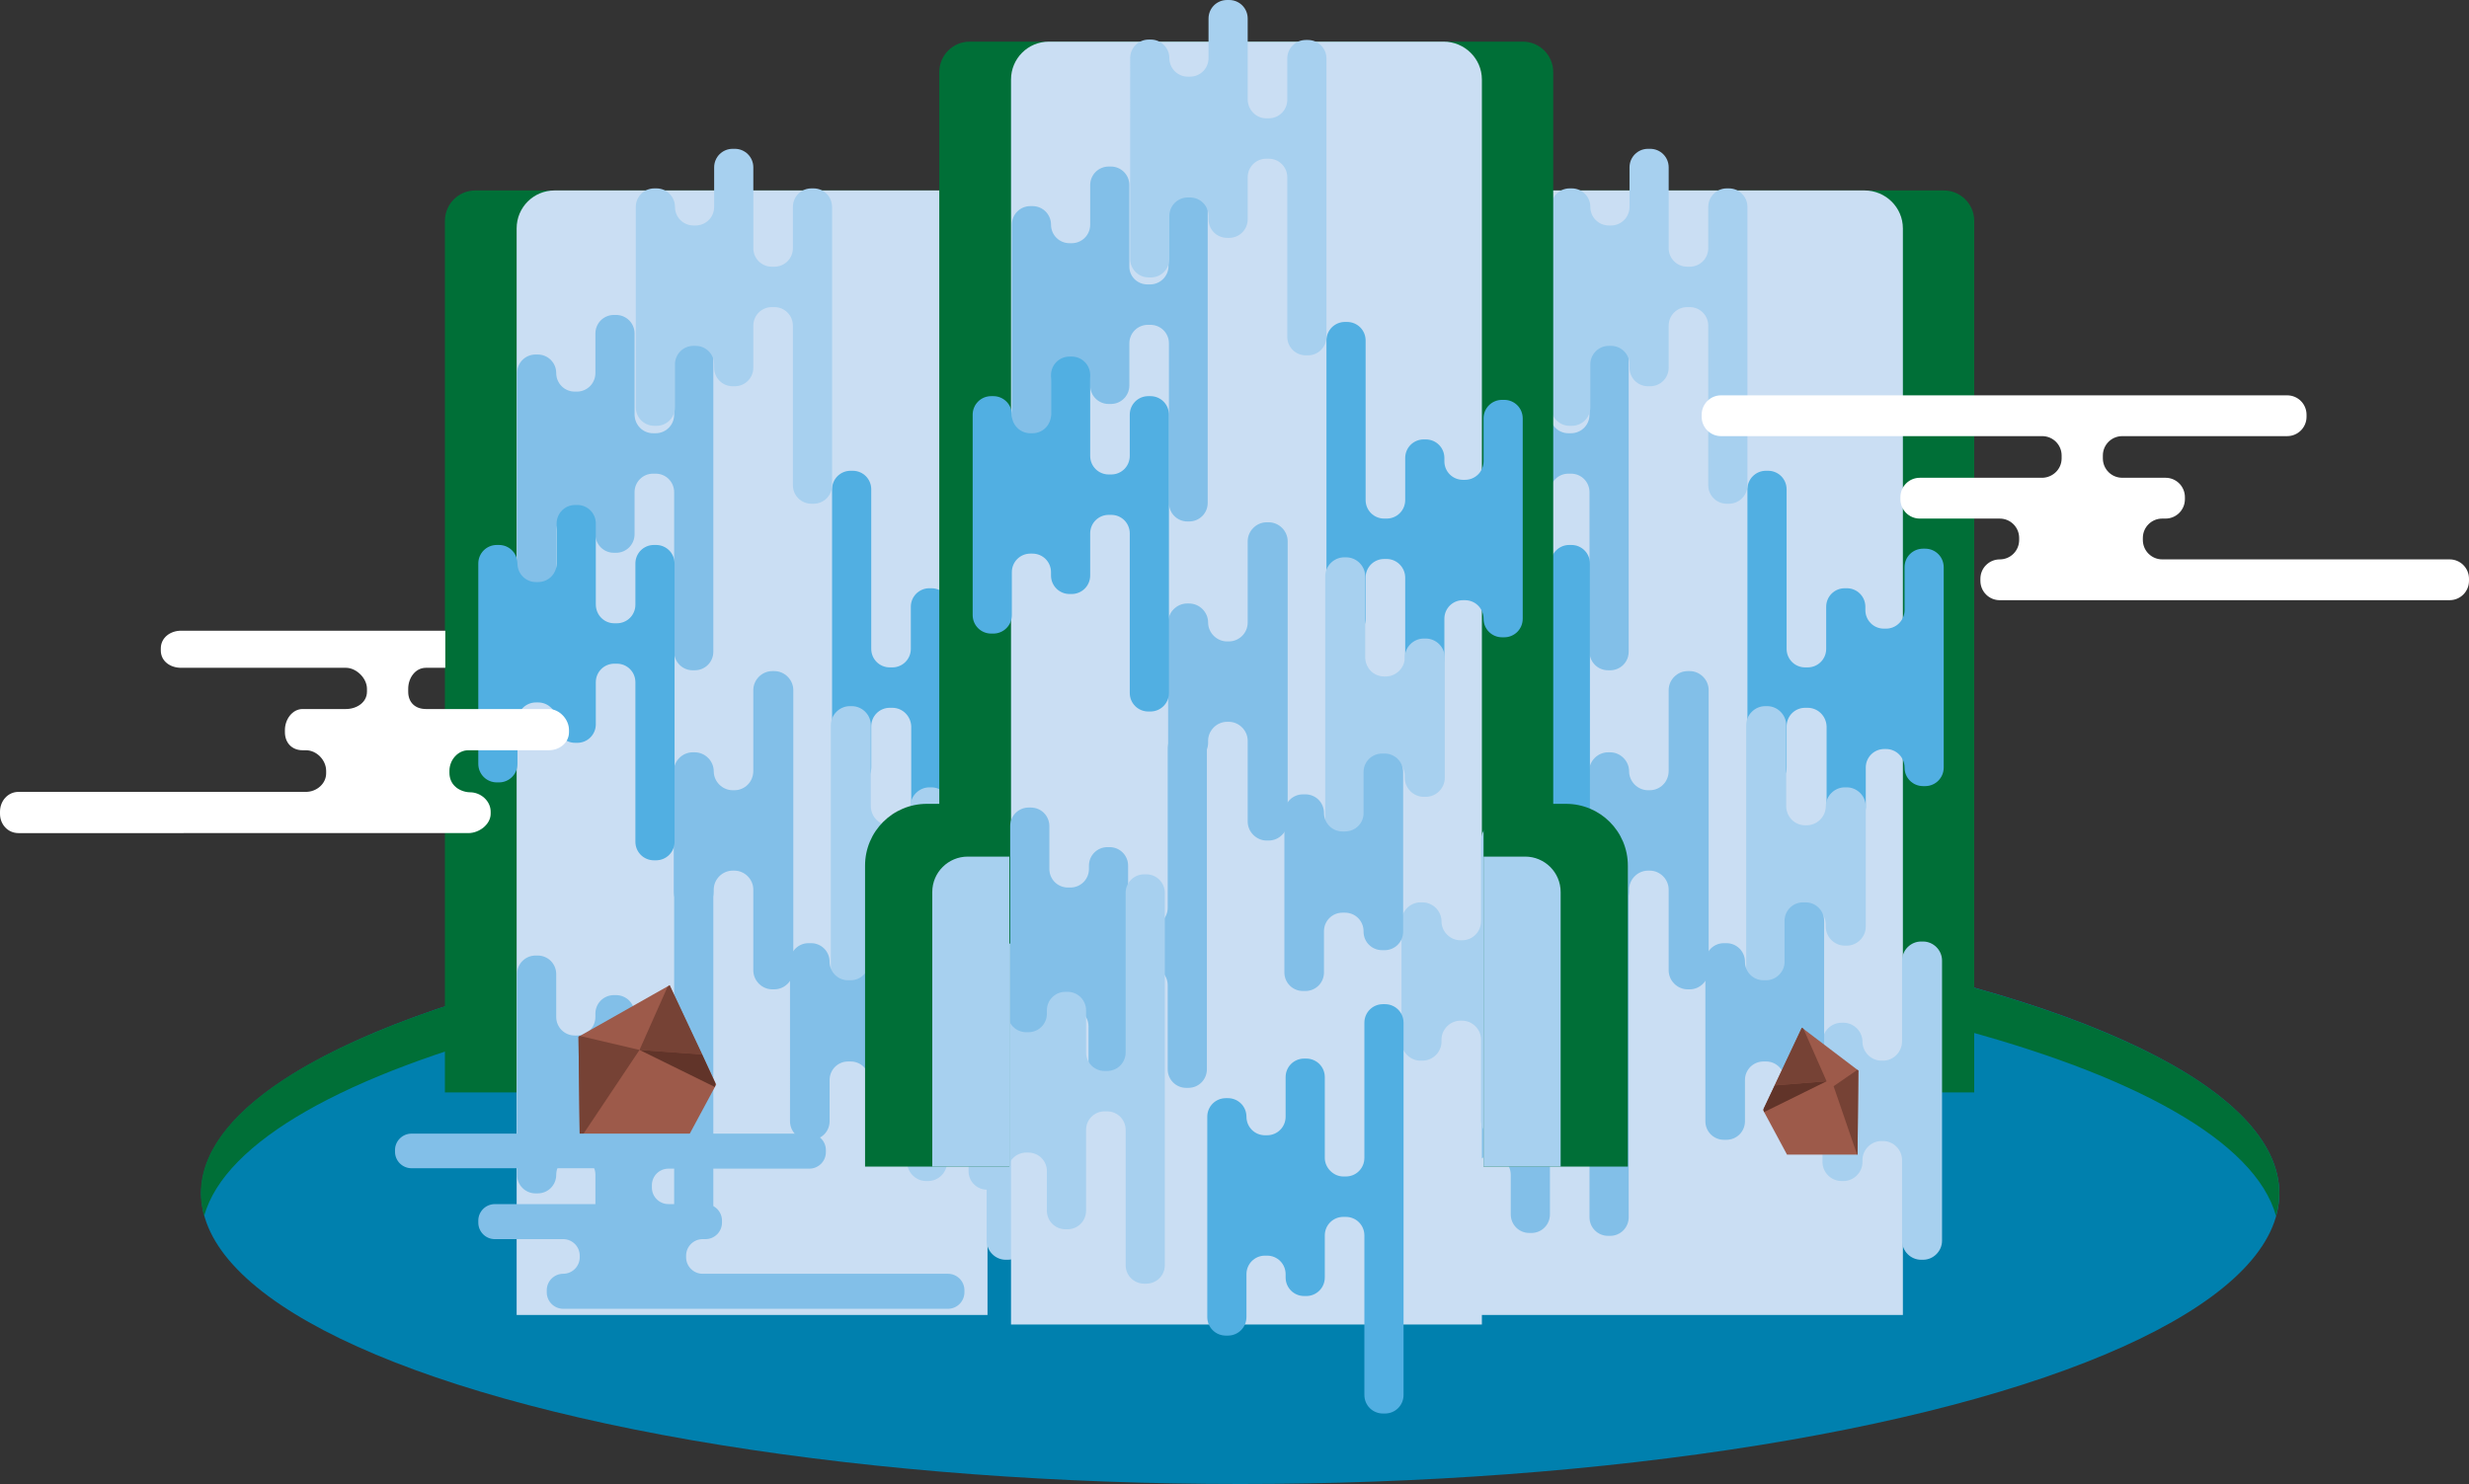 <?xml version="1.0" encoding="utf-8"?>
<!-- Generator: Adobe Illustrator 18.0.0, SVG Export Plug-In . SVG Version: 6.00 Build 0)  -->
<!DOCTYPE svg PUBLIC "-//W3C//DTD SVG 1.1//EN" "http://www.w3.org/Graphics/SVG/1.1/DTD/svg11.dtd">
<svg version="1.1" id="Layer_1" xmlns="http://www.w3.org/2000/svg" xmlns:xlink="http://www.w3.org/1999/xlink" x="0px" y="0px"
	 viewBox="0 0 598.8 360" enable-background="new 0 0 598.8 360" xml:space="preserve">
<rect x="0" y="0" width="598.8" height="360" fill="#333333" stroke="none"/>
<g>
	<ellipse fill="#0080AE" cx="300.8" cy="289.5" rx="252" ry="70.5"/>
	<g>
		<path fill="#006F37" d="M552.8,289.5c0,1.8-0.3,3.7-0.8,5.5c-10-36.4-118.7-65-251.3-65S59.6,258.6,49.5,295
			c-0.5-1.8-0.8-3.7-0.8-5.5c0-38.9,112.8-70.5,252-70.5S552.8,250.6,552.8,289.5z"/>
		<g>
			<path fill="#006F37" d="M249.4,46.2H115.3c-4.1,0-7.4,3.3-7.4,7.4v211.4h148.9V53.6C256.8,49.5,253.5,46.2,249.4,46.2z"/>
			<path fill="#CADEF3" d="M230.2,46.2h-95.7c-5.1,0-9.2,4.1-9.2,9.2V319h114.2V55.4C239.5,50.3,235.3,46.2,230.2,46.2z"/>
			<path fill="#51AFE2" d="M216.4,171.7h-0.6c-2.5,0-4.5,2-4.5,4.5v10c0,2.5-2,4.5-4.5,4.5h-0.5c-2.5,0-4.5-2-4.5-4.5v-67.5
				c0-2.5,2-4.5,4.5-4.5h0.5c2.5,0,4.5,2,4.5,4.5v38.7c0,2.5,2,4.5,4.5,4.5h0.6c2.5,0,4.5-2,4.5-4.5v-10.2c0-2.5,2-4.5,4.5-4.5h0.5
				c2.5,0,4.5,2,4.5,4.5v0.8c0,2.5,2,4.5,4.5,4.5h0.5c2.5,0,4.5-2,4.5-4.5v-10.4c0-2.5,2-4.5,4.5-4.5h0.5c2.5,0,4.5,2,4.5,4.5v48.6
				c0,2.5-2,4.5-4.5,4.5h-0.5c-2.5,0-4.5-2-4.5-4.5v0c0-2.5-2-4.5-4.5-4.5H235c-2.5,0-4.5,2-4.5,4.5v9.6c0,2.5-2,4.5-4.5,4.5h-0.5
				c-2.5,0-4.5-2-4.5-4.5v-19.6C220.9,173.7,218.9,171.7,216.4,171.7z"/>
			<path fill="#A7D0EF" d="M215.8,200.2h0.4c2.5,0,4.6-2.1,4.6-4.6v0c0-2.5,2.1-4.6,4.6-4.6h0.5c2.5,0,4.6,2.1,4.6,4.6v29.2
				c0,2.5-2.1,4.6-4.6,4.6h-0.5c-2.5,0-4.6-2.1-4.6-4.6v-0.5c0-2.5-2.1-4.6-4.6-4.6h-0.4c-2.5,0-4.6,2.1-4.6,4.6v19.6
				c0,2.5-2.1,4.6-4.6,4.6h-0.5c-2.5,0-4.6-2.1-4.6-4.6v-68c0-2.5,2.1-4.6,4.6-4.6h0.5c2.5,0,4.6,2.1,4.6,4.6v19.6
				C211.2,198.1,213.2,200.2,215.8,200.2z"/>
			<path fill="#82BFE8" d="M178.1,191.7h-0.4c-2.5,0-4.6-2.1-4.6-4.6v0c0-2.5-2.1-4.6-4.6-4.6H168c-2.5,0-4.6,2.1-4.6,4.6v29.2
				c0,2.5,2.1,4.6,4.6,4.6h0.5c2.5,0,4.6-2.1,4.6-4.6v-0.5c0-2.5,2.1-4.6,4.6-4.6h0.4c2.5,0,4.6,2.1,4.6,4.6v19.6
				c0,2.5,2.1,4.6,4.6,4.6h0.5c2.5,0,4.6-2.1,4.6-4.6v-68c0-2.5-2.1-4.6-4.6-4.6h-0.5c-2.5,0-4.6,2.1-4.6,4.6v19.6
				C182.7,189.7,180.6,191.7,178.1,191.7z"/>
			<path fill="#A7D0EF" d="M234.7,257.3h-0.4c-2.5,0-4.6-2.1-4.6-4.6v0c0-2.5-2.1-4.6-4.6-4.6h-0.5c-2.5,0-4.6,2.1-4.6,4.6v29.2
				c0,2.5,2.1,4.6,4.6,4.6h0.5c2.5,0,4.6-2.1,4.6-4.6v-0.5c0-2.5,2.1-4.6,4.6-4.6h0.4c2.5,0,4.6,2.1,4.6,4.6V301
				c0,2.5,2.1,4.6,4.6,4.6h0.5c2.5,0,4.6-2.1,4.6-4.6v-68c0-2.5-2.1-4.6-4.6-4.6h-0.5c-2.5,0-4.6,2.1-4.6,4.6v19.6
				C239.3,255.2,237.2,257.3,234.7,257.3z"/>
			<path fill="#82BFE8" d="M158.4,270.4h0.6c2.5,0,4.5,2,4.5,4.5v20.4c0,2.5,2,4.5,4.5,4.5h0.5c2.5,0,4.5-2,4.5-4.5v-77.9
				c0-2.5-2-4.5-4.5-4.5h-0.5c-2.5,0-4.5,2-4.5,4.5v38.7c0,2.5-2,4.5-4.5,4.5h-0.6c-2.5,0-4.5-2-4.5-4.5v-10.2c0-2.5-2-4.5-4.5-4.5
				h-0.5c-2.5,0-4.5,2-4.5,4.5v0.8c0,2.5-2,4.5-4.5,4.5h-0.5c-2.5,0-4.5-2-4.5-4.5v-10.4c0-2.5-2-4.5-4.5-4.5h-0.5
				c-2.5,0-4.5,2-4.5,4.5V285c0,2.5,2,4.5,4.5,4.5h0.5c2.5,0,4.5-2,4.5-4.5l0,0c0-2.5,2-4.5,4.5-4.5h0.5c2.5,0,4.5,2,4.5,4.5v9.6
				c0,2.5,2,4.5,4.5,4.5h0.5c2.5,0,4.5-2,4.5-4.5v-19.6C153.9,272.4,155.9,270.4,158.4,270.4z"/>
			<path fill="#82BFE8" d="M206.3,237.8h-0.6c-2.5,0-4.5-2-4.5-4.5l0,0c0-2.5-2-4.5-4.5-4.5h-0.6c-2.5,0-4.5,2-4.5,4.5V272
				c0,2.5,2,4.5,4.5,4.5h0.6c2.5,0,4.5-2,4.5-4.5v-10c0-2.5,2-4.5,4.5-4.5h0.6c2.5,0,4.5,2,4.5,4.5v0.1c0,2.5,2,4.5,4.5,4.5h0.6
				c2.5,0,4.5-2,4.5-4.5v-38.7c0-2.5-2-4.5-4.5-4.5h-0.6c-2.5,0-4.5,2-4.5,4.5v10C210.8,235.7,208.8,237.8,206.3,237.8z"/>
			<path fill="#82BFE8" d="M158.4,105.1h0.6c2.5,0,4.5-2,4.5-4.5V80.2c0-2.5,2-4.5,4.5-4.5h0.5c2.5,0,4.5,2,4.5,4.5v77.9
				c0,2.5-2,4.5-4.5,4.5h-0.5c-2.5,0-4.5-2-4.5-4.5v-38.7c0-2.5-2-4.5-4.5-4.5h-0.6c-2.5,0-4.5,2-4.5,4.5v10.2c0,2.5-2,4.5-4.5,4.5
				h-0.5c-2.5,0-4.5-2-4.5-4.5v-0.8c0-2.5-2-4.5-4.5-4.5h-0.5c-2.5,0-4.5,2-4.5,4.5v10.4c0,2.5-2,4.5-4.5,4.5h-0.5
				c-2.5,0-4.5-2-4.5-4.5V90.5c0-2.5,2-4.5,4.5-4.5h0.5c2.5,0,4.5,2,4.5,4.5v0c0,2.5,2,4.5,4.5,4.5h0.5c2.5,0,4.5-2,4.5-4.5v-9.6
				c0-2.5,2-4.5,4.5-4.5h0.5c2.5,0,4.5,2,4.5,4.5v19.6C153.9,103.1,155.9,105.1,158.4,105.1z"/>
			<path fill="#A7D0EF" d="M187.2,64.7h0.6c2.5,0,4.5-2,4.5-4.5v-10c0-2.5,2-4.5,4.5-4.5h0.5c2.5,0,4.5,2,4.5,4.5v67.5
				c0,2.5-2,4.5-4.5,4.5h-0.5c-2.5,0-4.5-2-4.5-4.5V79c0-2.5-2-4.5-4.5-4.5h-0.6c-2.5,0-4.5,2-4.5,4.5v10.2c0,2.5-2,4.5-4.5,4.5
				h-0.5c-2.5,0-4.5-2-4.5-4.5v-0.8c0-2.5-2-4.5-4.5-4.5h-0.5c-2.5,0-4.5,2-4.5,4.5v10.4c0,2.5-2,4.5-4.5,4.5h-0.5
				c-2.5,0-4.5-2-4.5-4.5V50.2c0-2.5,2-4.5,4.5-4.5h0.5c2.5,0,4.5,2,4.5,4.5v0c0,2.5,2,4.5,4.5,4.5h0.5c2.5,0,4.5-2,4.5-4.5v-9.6
				c0-2.5,2-4.5,4.5-4.5h0.5c2.5,0,4.5,2,4.5,4.5v19.6C182.7,62.7,184.7,64.7,187.2,64.7z"/>
			<path fill="#51AFE2" d="M149,151.2h0.6c2.5,0,4.5-2,4.5-4.5v-10c0-2.5,2-4.5,4.5-4.5h0.5c2.5,0,4.5,2,4.5,4.5v67.5
				c0,2.5-2,4.5-4.5,4.5h-0.5c-2.5,0-4.5-2-4.5-4.5v-38.7c0-2.5-2-4.5-4.5-4.5H149c-2.5,0-4.5,2-4.5,4.5v10.2c0,2.5-2,4.5-4.5,4.5
				h-0.5c-2.5,0-4.5-2-4.5-4.5v-0.8c0-2.5-2-4.5-4.5-4.5H130c-2.5,0-4.5,2-4.5,4.5v10.4c0,2.5-2,4.5-4.5,4.5h-0.5
				c-2.5,0-4.5-2-4.5-4.5v-48.6c0-2.5,2-4.5,4.5-4.5h0.5c2.5,0,4.5,2,4.5,4.5v0c0,2.5,2,4.5,4.5,4.5h0.5c2.5,0,4.5-2,4.5-4.5V127
				c0-2.5,2-4.5,4.5-4.5h0.5c2.5,0,4.5,2,4.5,4.5v19.6C144.5,149.2,146.5,151.2,149,151.2z"/>
		</g>
		<g>
			<path fill="#006F37" d="M471.4,46.2H337.3c-4.1,0-7.4,3.3-7.4,7.4v211.4h148.9V53.6C478.8,49.5,475.5,46.2,471.4,46.2z"/>
			<path fill="#CADEF3" d="M452.2,46.2h-95.7c-5.1,0-9.2,4.1-9.2,9.2V319h114.2V55.4C461.5,50.3,457.3,46.2,452.2,46.2z"/>
			<path fill="#51AFE2" d="M438.4,171.7h-0.6c-2.5,0-4.5,2-4.5,4.5v10c0,2.5-2,4.5-4.5,4.5h-0.5c-2.5,0-4.5-2-4.5-4.5v-67.5
				c0-2.5,2-4.5,4.5-4.5h0.5c2.5,0,4.5,2,4.5,4.5v38.7c0,2.5,2,4.5,4.5,4.5h0.6c2.5,0,4.5-2,4.5-4.5v-10.2c0-2.5,2-4.5,4.5-4.5h0.5
				c2.5,0,4.5,2,4.5,4.5v0.8c0,2.5,2,4.5,4.5,4.5h0.5c2.5,0,4.5-2,4.5-4.5v-10.4c0-2.5,2-4.5,4.5-4.5h0.5c2.5,0,4.5,2,4.5,4.5v48.6
				c0,2.5-2,4.5-4.5,4.5h-0.5c-2.5,0-4.5-2-4.5-4.5v0c0-2.5-2-4.5-4.5-4.5H457c-2.5,0-4.5,2-4.5,4.5v9.6c0,2.5-2,4.5-4.5,4.5h-0.5
				c-2.5,0-4.5-2-4.5-4.5v-19.6C442.9,173.7,440.9,171.7,438.4,171.7z"/>
			<path fill="#A7D0EF" d="M437.8,200.2h0.4c2.5,0,4.6-2.1,4.6-4.6v0c0-2.5,2.1-4.6,4.6-4.6h0.5c2.5,0,4.6,2.1,4.6,4.6v29.2
				c0,2.5-2.1,4.6-4.6,4.6h-0.5c-2.5,0-4.6-2.1-4.6-4.6v-0.5c0-2.5-2.1-4.6-4.6-4.6h-0.4c-2.5,0-4.6,2.1-4.6,4.6v19.6
				c0,2.5-2.1,4.6-4.6,4.6h-0.5c-2.5,0-4.6-2.1-4.6-4.6v-68c0-2.5,2.1-4.6,4.6-4.6h0.5c2.5,0,4.6,2.1,4.6,4.6v19.6
				C433.2,198.1,435.2,200.2,437.8,200.2z"/>
			<path fill="#82BFE8" d="M400.1,191.7h-0.4c-2.5,0-4.6-2.1-4.6-4.6v0c0-2.5-2.1-4.6-4.6-4.6H390c-2.5,0-4.6,2.1-4.6,4.6v29.2
				c0,2.5,2.1,4.6,4.6,4.6h0.5c2.5,0,4.6-2.1,4.6-4.6v-0.5c0-2.5,2.1-4.6,4.6-4.6h0.4c2.5,0,4.6,2.1,4.6,4.6v19.6
				c0,2.5,2.1,4.6,4.6,4.6h0.5c2.5,0,4.6-2.1,4.6-4.6v-68c0-2.5-2.1-4.6-4.6-4.6h-0.5c-2.5,0-4.6,2.1-4.6,4.6v19.6
				C404.7,189.7,402.6,191.7,400.1,191.7z"/>
			<path fill="#A7D0EF" d="M456.7,257.3h-0.4c-2.5,0-4.6-2.1-4.6-4.6v0c0-2.5-2.1-4.6-4.6-4.6h-0.5c-2.5,0-4.6,2.1-4.6,4.6v29.2
				c0,2.5,2.1,4.6,4.6,4.6h0.5c2.5,0,4.6-2.1,4.6-4.6v-0.5c0-2.5,2.1-4.6,4.6-4.6h0.4c2.5,0,4.6,2.1,4.6,4.6V301
				c0,2.5,2.1,4.6,4.6,4.6h0.5c2.5,0,4.6-2.1,4.6-4.6v-68c0-2.5-2.1-4.6-4.6-4.6h-0.5c-2.5,0-4.6,2.1-4.6,4.6v19.6
				C461.3,255.2,459.2,257.3,456.7,257.3z"/>
			<path fill="#82BFE8" d="M380.4,270.4h0.6c2.5,0,4.5,2,4.5,4.5v20.4c0,2.5,2,4.5,4.5,4.5h0.5c2.5,0,4.5-2,4.5-4.5v-77.9
				c0-2.5-2-4.5-4.5-4.5h-0.5c-2.5,0-4.5,2-4.5,4.5v38.7c0,2.5-2,4.5-4.5,4.5h-0.6c-2.5,0-4.5-2-4.5-4.5v-10.2c0-2.5-2-4.5-4.5-4.5
				h-0.5c-2.5,0-4.5,2-4.5,4.5v0.8c0,2.5-2,4.5-4.5,4.5h-0.5c-2.5,0-4.5-2-4.5-4.5v-10.4c0-2.5-2-4.5-4.5-4.5h-0.5
				c-2.5,0-4.5,2-4.5,4.5V285c0,2.5,2,4.5,4.5,4.5h0.5c2.5,0,4.5-2,4.5-4.5l0,0c0-2.5,2-4.5,4.5-4.5h0.5c2.5,0,4.5,2,4.5,4.5v9.6
				c0,2.5,2,4.5,4.5,4.5h0.5c2.5,0,4.5-2,4.5-4.5v-19.6C375.9,272.4,377.9,270.4,380.4,270.4z"/>
			<path fill="#82BFE8" d="M428.3,237.8h-0.6c-2.5,0-4.5-2-4.5-4.5l0,0c0-2.5-2-4.5-4.5-4.5h-0.6c-2.5,0-4.5,2-4.5,4.5V272
				c0,2.5,2,4.5,4.5,4.5h0.6c2.5,0,4.5-2,4.5-4.5v-10c0-2.5,2-4.5,4.5-4.5h0.6c2.5,0,4.5,2,4.5,4.5v0.1c0,2.5,2,4.5,4.5,4.5h0.6
				c2.5,0,4.5-2,4.5-4.5v-38.7c0-2.5-2-4.5-4.5-4.5h-0.6c-2.5,0-4.5,2-4.5,4.5v10C432.8,235.7,430.8,237.8,428.3,237.8z"/>
			<path fill="#82BFE8" d="M380.4,105.1h0.6c2.5,0,4.5-2,4.5-4.5V80.2c0-2.5,2-4.5,4.5-4.5h0.5c2.5,0,4.5,2,4.5,4.5v77.9
				c0,2.5-2,4.5-4.5,4.5h-0.5c-2.5,0-4.5-2-4.5-4.5v-38.7c0-2.5-2-4.5-4.5-4.5h-0.6c-2.5,0-4.5,2-4.5,4.5v10.2c0,2.5-2,4.5-4.5,4.5
				h-0.5c-2.5,0-4.5-2-4.5-4.5v-0.8c0-2.5-2-4.5-4.5-4.5h-0.5c-2.5,0-4.5,2-4.5,4.5v10.4c0,2.5-2,4.5-4.5,4.5h-0.5
				c-2.5,0-4.5-2-4.5-4.5V90.5c0-2.5,2-4.5,4.5-4.5h0.5c2.5,0,4.5,2,4.5,4.5v0c0,2.5,2,4.5,4.5,4.5h0.5c2.5,0,4.5-2,4.5-4.5v-9.6
				c0-2.5,2-4.5,4.5-4.5h0.5c2.5,0,4.5,2,4.5,4.5v19.6C375.9,103.1,377.9,105.1,380.4,105.1z"/>
			<path fill="#A7D0EF" d="M409.2,64.7h0.6c2.5,0,4.5-2,4.5-4.5v-10c0-2.5,2-4.5,4.5-4.5h0.5c2.5,0,4.5,2,4.5,4.5v67.5
				c0,2.5-2,4.5-4.5,4.5h-0.5c-2.5,0-4.5-2-4.5-4.5V79c0-2.5-2-4.5-4.5-4.5h-0.6c-2.5,0-4.5,2-4.5,4.5v10.2c0,2.5-2,4.5-4.5,4.5
				h-0.5c-2.5,0-4.5-2-4.5-4.5v-0.8c0-2.5-2-4.5-4.5-4.5h-0.5c-2.5,0-4.5,2-4.5,4.5v10.4c0,2.5-2,4.5-4.5,4.5h-0.5
				c-2.5,0-4.5-2-4.5-4.5V50.2c0-2.5,2-4.5,4.5-4.5h0.5c2.5,0,4.5,2,4.5,4.5v0c0,2.5,2,4.5,4.5,4.5h0.5c2.5,0,4.5-2,4.5-4.5v-9.6
				c0-2.5,2-4.5,4.5-4.5h0.5c2.5,0,4.5,2,4.5,4.5v19.6C404.7,62.7,406.7,64.7,409.2,64.7z"/>
			<path fill="#51AFE2" d="M371,151.2h0.6c2.5,0,4.5-2,4.5-4.5v-10c0-2.5,2-4.5,4.5-4.5h0.5c2.5,0,4.5,2,4.5,4.5v67.5
				c0,2.5-2,4.5-4.5,4.5h-0.5c-2.5,0-4.5-2-4.5-4.5v-38.7c0-2.5-2-4.5-4.5-4.5H371c-2.5,0-4.5,2-4.5,4.5v10.2c0,2.5-2,4.5-4.5,4.5
				h-0.5c-2.5,0-4.5-2-4.5-4.5v-0.8c0-2.5-2-4.5-4.5-4.5H352c-2.5,0-4.5,2-4.5,4.5v10.4c0,2.5-2,4.5-4.5,4.5h-0.5
				c-2.5,0-4.5-2-4.5-4.5v-48.6c0-2.5,2-4.5,4.5-4.5h0.5c2.5,0,4.5,2,4.5,4.5v0c0,2.5,2,4.5,4.5,4.5h0.5c2.5,0,4.5-2,4.5-4.5V127
				c0-2.5,2-4.5,4.5-4.5h0.5c2.5,0,4.5,2,4.5,4.5v19.6C366.5,149.2,368.5,151.2,371,151.2z"/>
		</g>
		<g>
			<path fill="#006F37" d="M369.3,10.1H235.2c-4.1,0-7.4,3.3-7.4,7.4v211.4h148.9V17.5C376.7,13.4,373.4,10.1,369.3,10.1z"/>
			<path fill="#CADEF3" d="M350.1,10.1h-95.7c-5.1,0-9.2,4.1-9.2,9.2v302h114.2v-302C359.4,14.2,355.2,10.1,350.1,10.1z"/>
			<path fill="#51AFE2" d="M336.3,135.6h-0.6c-2.5,0-4.5,2-4.5,4.5v10c0,2.5-2,4.5-4.5,4.5h-0.5c-2.5,0-4.5-2-4.5-4.5V82.6
				c0-2.5,2-4.5,4.5-4.5h0.5c2.5,0,4.5,2,4.5,4.5v38.7c0,2.5,2,4.5,4.5,4.5h0.6c2.5,0,4.5-2,4.5-4.5v-10.2c0-2.5,2-4.5,4.5-4.5h0.5
				c2.5,0,4.5,2,4.5,4.5v0.8c0,2.5,2,4.5,4.5,4.5h0.5c2.5,0,4.5-2,4.5-4.5v-10.4c0-2.5,2-4.5,4.5-4.5h0.5c2.5,0,4.5,2,4.5,4.5v48.6
				c0,2.5-2,4.5-4.5,4.5h-0.5c-2.5,0-4.5-2-4.5-4.5v0c0-2.5-2-4.5-4.5-4.5h-0.5c-2.5,0-4.5,2-4.5,4.5v9.6c0,2.5-2,4.5-4.5,4.5h-0.5
				c-2.5,0-4.5-2-4.5-4.5v-19.6C340.8,137.7,338.8,135.6,336.3,135.6z"/>
			<path fill="#A7D0EF" d="M335.7,164.1h0.4c2.5,0,4.6-2.1,4.6-4.6v0c0-2.5,2.1-4.6,4.6-4.6h0.5c2.5,0,4.6,2.1,4.6,4.6v29.2
				c0,2.5-2.1,4.6-4.6,4.6h-0.5c-2.5,0-4.6-2.1-4.6-4.6v-0.5c0-2.5-2.1-4.6-4.6-4.6h-0.4c-2.5,0-4.6,2.1-4.6,4.6v19.6
				c0,2.5-2.1,4.6-4.6,4.6H326c-2.5,0-4.6-2.1-4.6-4.6v-68c0-2.5,2.1-4.6,4.6-4.6h0.5c2.5,0,4.6,2.1,4.6,4.6v19.6
				C331.1,162,333.1,164.1,335.7,164.1z"/>
			<path fill="#82BFE8" d="M298,155.6h-0.4c-2.5,0-4.6-2.1-4.6-4.6v0c0-2.5-2.1-4.6-4.6-4.6h-0.5c-2.5,0-4.6,2.1-4.6,4.6v29.2
				c0,2.5,2.1,4.6,4.6,4.6h0.5c2.5,0,4.6-2.1,4.6-4.6v-0.5c0-2.5,2.1-4.6,4.6-4.6h0.4c2.5,0,4.6,2.1,4.6,4.6v19.6
				c0,2.5,2.1,4.6,4.6,4.6h0.5c2.5,0,4.6-2.1,4.6-4.6v-68c0-2.5-2.1-4.6-4.6-4.6h-0.5c-2.5,0-4.6,2.1-4.6,4.6V151
				C302.6,153.6,300.5,155.6,298,155.6z"/>
			<path fill="#A7D0EF" d="M354.6,228.1h-0.4c-2.5,0-4.6-2.1-4.6-4.6v0c0-2.5-2.1-4.6-4.6-4.6h-0.5c-2.5,0-4.6,2.1-4.6,4.6v29.2
				c0,2.5,2.1,4.6,4.6,4.6h0.5c2.5,0,4.6-2.1,4.6-4.6v-0.5c0-2.5,2.1-4.6,4.6-4.6h0.4c2.5,0,4.6,2.1,4.6,4.6v19.6
				c0,2.5,2.1,4.6,4.6,4.6h0.5c2.5,0,4.6-2.1,4.6-4.6v-68c0-2.5-2.1-4.6-4.6-4.6h-0.5c-2.5,0-4.6,2.1-4.6,4.6v19.6
				C359.2,226.1,357.1,228.1,354.6,228.1z"/>
			<path fill="#82BFE8" d="M278.1,234.5h0.6c2.5,0,4.5,2,4.5,4.5v20.4c0,2.5,2,4.5,4.5,4.5h0.5c2.5,0,4.5-2,4.5-4.5v-77.9
				c0-2.5-2-4.5-4.5-4.5h-0.5c-2.5,0-4.5,2-4.5,4.5v38.7c0,2.5-2,4.5-4.5,4.5h-0.6c-2.5,0-4.5-2-4.5-4.5v-10.2c0-2.5-2-4.5-4.5-4.5
				h-0.5c-2.5,0-4.5,2-4.5,4.5v0.8c0,2.5-2,4.5-4.5,4.5H259c-2.5,0-4.5-2-4.5-4.5v-10.4c0-2.5-2-4.5-4.5-4.5h-0.5
				c-2.5,0-4.5,2-4.5,4.5v48.6c0,2.5,2,4.5,4.5,4.5h0.5c2.5,0,4.5-2,4.5-4.5v0c0-2.5,2-4.5,4.5-4.5h0.5c2.5,0,4.5,2,4.5,4.5v9.6
				c0,2.5,2,4.5,4.5,4.5h0.5c2.5,0,4.5-2,4.5-4.5v-19.6C273.6,236.6,275.6,234.5,278.1,234.5z"/>
			<path fill="#82BFE8" d="M326.2,201.7h-0.6c-2.5,0-4.5-2-4.5-4.5l0,0c0-2.5-2-4.5-4.5-4.5H316c-2.5,0-4.5,2-4.5,4.5v38.7
				c0,2.5,2,4.5,4.5,4.5h0.6c2.5,0,4.5-2,4.5-4.5v-10c0-2.5,2-4.5,4.5-4.5h0.6c2.5,0,4.5,2,4.5,4.5v0.1c0,2.5,2,4.5,4.5,4.5h0.6
				c2.5,0,4.5-2,4.5-4.5v-38.7c0-2.5-2-4.5-4.5-4.5h-0.6c-2.5,0-4.5,2-4.5,4.5v10C330.7,199.7,328.7,201.7,326.2,201.7z"/>
			<path fill="#51AFE2" d="M325.8,285.4h0.6c2.5,0,4.5-2,4.5-4.5v-32.8c0-2.5,2-4.5,4.5-4.5h0.5c2.5,0,4.5,2,4.5,4.5v90.3
				c0,2.5-2,4.5-4.5,4.5h-0.5c-2.5,0-4.5-2-4.5-4.5v-38.7c0-2.5-2-4.5-4.5-4.5h-0.6c-2.5,0-4.5,2-4.5,4.5v10.2c0,2.5-2,4.5-4.5,4.5
				h-0.5c-2.5,0-4.5-2-4.5-4.5v-0.8c0-2.5-2-4.5-4.5-4.5h-0.5c-2.5,0-4.5,2-4.5,4.5v10.4c0,2.5-2,4.5-4.5,4.5h-0.5
				c-2.5,0-4.5-2-4.5-4.5v-48.6c0-2.5,2-4.5,4.5-4.5h0.5c2.5,0,4.5,2,4.5,4.5l0,0c0,2.5,2,4.5,4.5,4.5h0.5c2.5,0,4.5-2,4.5-4.5v-9.6
				c0-2.5,2-4.5,4.5-4.5h0.5c2.5,0,4.5,2,4.5,4.5v19.6C321.3,283.3,323.4,285.4,325.8,285.4z"/>
			<path fill="#A7D0EF" d="M267.9,269.6h0.6c2.5,0,4.5,2,4.5,4.5v32.8c0,2.5,2,4.5,4.5,4.5h0.5c2.5,0,4.5-2,4.5-4.5v-90.3
				c0-2.5-2-4.5-4.5-4.5h-0.5c-2.5,0-4.5,2-4.5,4.5v38.7c0,2.5-2,4.5-4.5,4.5h-0.6c-2.5,0-4.5-2-4.5-4.5v-10.2c0-2.5-2-4.5-4.5-4.5
				h-0.5c-2.5,0-4.5,2-4.5,4.5v0.8c0,2.5-2,4.5-4.5,4.5h-0.5c-2.5,0-4.5-2-4.5-4.5v-10.4c0-2.5-2-4.5-4.5-4.5h-0.5
				c-2.5,0-4.5,2-4.5,4.5v48.6c0,2.5,2,4.5,4.5,4.5h0.5c2.5,0,4.5-2,4.5-4.5v0c0-2.5,2-4.5,4.5-4.5h0.5c2.5,0,4.5,2,4.5,4.5v9.6
				c0,2.5,2,4.5,4.5,4.5h0.5c2.5,0,4.5-2,4.5-4.5v-19.6C263.4,271.6,265.4,269.6,267.9,269.6z"/>
			<path fill="#82BFE8" d="M278.3,69h0.6c2.5,0,4.5-2,4.5-4.5V44.1c0-2.5,2-4.5,4.5-4.5h0.5c2.5,0,4.5,2,4.5,4.5v77.9
				c0,2.5-2,4.5-4.5,4.5H288c-2.5,0-4.5-2-4.5-4.5V83.3c0-2.5-2-4.5-4.5-4.5h-0.6c-2.5,0-4.5,2-4.5,4.5v10.2c0,2.5-2,4.5-4.5,4.5
				h-0.5c-2.5,0-4.5-2-4.5-4.5v-0.8c0-2.5-2-4.5-4.5-4.5h-0.5c-2.5,0-4.5,2-4.5,4.5v10.4c0,2.5-2,4.5-4.5,4.5h-0.5
				c-2.5,0-4.5-2-4.5-4.5V54.5c0-2.5,2-4.5,4.5-4.5h0.5c2.5,0,4.5,2,4.5,4.5v0c0,2.5,2,4.5,4.5,4.5h0.5c2.5,0,4.5-2,4.5-4.5v-9.6
				c0-2.5,2-4.5,4.5-4.5h0.5c2.5,0,4.5,2,4.5,4.5v19.6C273.8,67,275.8,69,278.3,69z"/>
			<path fill="#A7D0EF" d="M307.1,28.7h0.6c2.5,0,4.5-2,4.5-4.5v-10c0-2.5,2-4.5,4.5-4.5h0.5c2.5,0,4.5,2,4.5,4.5v67.5
				c0,2.5-2,4.5-4.5,4.5h-0.5c-2.5,0-4.5-2-4.5-4.5V43c0-2.5-2-4.5-4.5-4.5h-0.6c-2.5,0-4.5,2-4.5,4.5v10.2c0,2.5-2,4.5-4.5,4.5
				h-0.5c-2.5,0-4.5-2-4.5-4.5v-0.8c0-2.5-2-4.5-4.5-4.5h-0.5c-2.5,0-4.5,2-4.5,4.5v10.4c0,2.5-2,4.5-4.5,4.5h-0.5
				c-2.5,0-4.5-2-4.5-4.5V14.1c0-2.5,2-4.5,4.5-4.5h0.5c2.5,0,4.5,2,4.5,4.5v0c0,2.5,2,4.5,4.5,4.5h0.5c2.5,0,4.5-2,4.5-4.5V4.5
				c0-2.5,2-4.5,4.5-4.5l0.5,0c2.5,0,4.5,2,4.5,4.5v19.6C302.6,26.6,304.6,28.7,307.1,28.7z"/>
			<path fill="#51AFE2" d="M268.9,115.1h0.6c2.5,0,4.5-2,4.5-4.5v-10c0-2.5,2-4.5,4.5-4.5h0.5c2.5,0,4.5,2,4.5,4.5v67.5
				c0,2.5-2,4.5-4.5,4.5h-0.5c-2.5,0-4.5-2-4.5-4.5v-38.7c0-2.5-2-4.5-4.5-4.5h-0.6c-2.5,0-4.5,2-4.5,4.5v10.2c0,2.5-2,4.5-4.5,4.5
				h-0.5c-2.5,0-4.5-2-4.5-4.5v-0.8c0-2.5-2-4.5-4.5-4.5h-0.5c-2.5,0-4.5,2-4.5,4.5v10.4c0,2.5-2,4.5-4.5,4.5h-0.5
				c-2.5,0-4.5-2-4.5-4.5v-48.6c0-2.5,2-4.5,4.5-4.5h0.5c2.5,0,4.5,2,4.5,4.5v0c0,2.5,2,4.5,4.5,4.5h0.5c2.5,0,4.5-2,4.5-4.5V91
				c0-2.5,2-4.5,4.5-4.5h0.5c2.5,0,4.5,2,4.5,4.5v19.6C264.4,113.1,266.4,115.1,268.9,115.1z"/>
		</g>
		<g>
			<polygon fill="#9D5A4A" points="140.6,276.1 140.3,251.5 162.4,239 173.7,263.1 166.7,276.1 			"/>
			<polygon fill="#764235" points="140.6,251.3 140.3,251.5 140.6,276.1 140.8,276.1 155.1,254.7 			"/>
			<polygon fill="#764235" points="170.3,255.8 162.4,239 161.9,239.4 155.1,254.7 			"/>
			<polygon fill="#613429" points="170.3,255.8 155.1,254.7 173.4,263.7 173.4,263.6 173.5,262.8 			"/>
		</g>
		<g>
			<polygon fill="#9D5A4A" points="450.5,280.1 450.7,259.7 437,249.3 427.6,269.3 433.4,280.1 			"/>
			<polygon fill="#764235" points="450.5,259.5 450.7,259.7 450.5,280.1 450.4,280.1 444.7,263.5 			"/>
			<polygon fill="#764235" points="430.4,263.3 437,249.3 437.4,249.6 443,262.3 			"/>
			<polygon fill="#613429" points="430.4,263.3 443,262.3 427.8,269.8 427.8,269.7 427.7,269 			"/>
		</g>
		<path fill="#82BFE8" d="M149.5,288v-0.6c0-2.2-1.8-4-4-4H99.8c-2.2,0-4-1.8-4-4V279c0-2.2,1.8-4,4-4h96.5c2.2,0,4,1.8,4,4v0.5
			c0,2.2-1.8,4-4,4h-34.2c-2.2,0-4,1.8-4,4v0.6c0,2.2,1.8,4,4,4h9c2.2,0,4,1.8,4,4v0.5c0,2.2-1.8,4-4,4h-0.7c-2.2,0-4,1.8-4,4v0.4
			c0,2.2,1.8,4,4,4h59.5c2.2,0,4,1.8,4,4v0.5c0,2.2-1.8,4-4,4h-93.3c-2.2,0-4-1.8-4-4v-0.5c0-2.2,1.8-4,4-4l0,0c2.2,0,4-1.8,4-4
			v-0.4c0-2.2-1.8-4-4-4H120c-2.2,0-4-1.8-4-4v-0.5c0-2.2,1.8-4,4-4h25.5C147.7,292,149.5,290.2,149.5,288z"/>
	</g>
	<path fill="#FFFFFF" d="M500,111.2v-0.7c0-2.6-2.1-4.7-4.7-4.7h-77.9c-2.6,0-4.7-2.1-4.7-4.7v-0.5c0-2.6,2.1-4.7,4.7-4.7h137.3
		c2.6,0,4.7,2.1,4.7,4.7v0.5c0,2.6-2.1,4.7-4.7,4.7h-40c-2.6,0-4.7,2.1-4.7,4.7v0.7c0,2.6,2.1,4.7,4.7,4.7h10.5
		c2.6,0,4.7,2.1,4.7,4.7v0.5c0,2.6-2.1,4.7-4.7,4.7h-0.8c-2.6,0-4.7,2.1-4.7,4.7v0.5c0,2.6,2.1,4.7,4.7,4.7h69.7
		c2.6,0,4.7,2.1,4.7,4.7v0.5c0,2.6-2.1,4.7-4.7,4.7H485c-2.6,0-4.7-2.1-4.7-4.7v-0.5c0-2.6,2.1-4.7,4.7-4.7l0,0
		c2.6,0,4.7-2.1,4.7-4.7v-0.5c0-2.6-2.1-4.7-4.7-4.7h-19.4c-2.6,0-4.7-2.1-4.7-4.7v-0.5c0-2.6,2.1-4.7,4.7-4.7h29.8
		C497.9,115.8,500,113.8,500,111.2z"/>
	<path fill="#FFFFFF" d="M138,177.1v0.5c0,2.6-2.3,4.4-4.9,4.4h-19.5c-2.6,0-4.6,2.4-4.6,5v0.5c0,1.3,0.5,2.5,1.4,3.3
		c0.8,0.8,2.3,1.4,3.6,1.4c2.6,0,5,2.1,5,4.7v0.5c0,2.6-2.8,4.7-5.4,4.7H4.5c-2.6,0-4.5-2.1-4.5-4.7v-0.5c0-2.6,1.9-4.8,4.5-4.8
		h69.7c2.6,0,4.9-2,4.9-4.5V187c0-2.6-2.3-5-4.9-5h-0.8c-2.6,0-4.3-1.8-4.3-4.4v-0.5c0-2.6,1.8-5.1,4.3-5.1h10.5
		c2.6,0,5.1-1.6,5.1-4.2v-0.7c0-2.6-2.6-5.1-5.1-5.1h-40c-2.6,0-4.9-1.6-4.9-4.2v-0.5c0-2.6,2.3-4.3,4.9-4.3H108v9h-4.7
		c-2.6,0-4.3,2.5-4.3,5.1v0.7c0,2.6,1.7,4.2,4.3,4.2h29.8C135.7,172,138,174.5,138,177.1z"/>
	<path fill="#006F37" d="M209.8,283h35v-88h-20c-8.3,0-15,6.7-15,15V283z"/>
	<path fill="#A7D0EF" d="M226.1,283h18.7v-75.2h-10.1c-4.7,0-8.6,3.8-8.6,8.6V283z"/>
	<path fill="#006F37" d="M394.8,283h-35v-88h20c8.3,0,15,6.7,15,15V283z"/>
	<path fill="#A7D0EF" d="M378.5,283h-18.7v-75.2h10.1c4.7,0,8.6,3.8,8.6,8.6V283z"/>
</g>
</svg>
